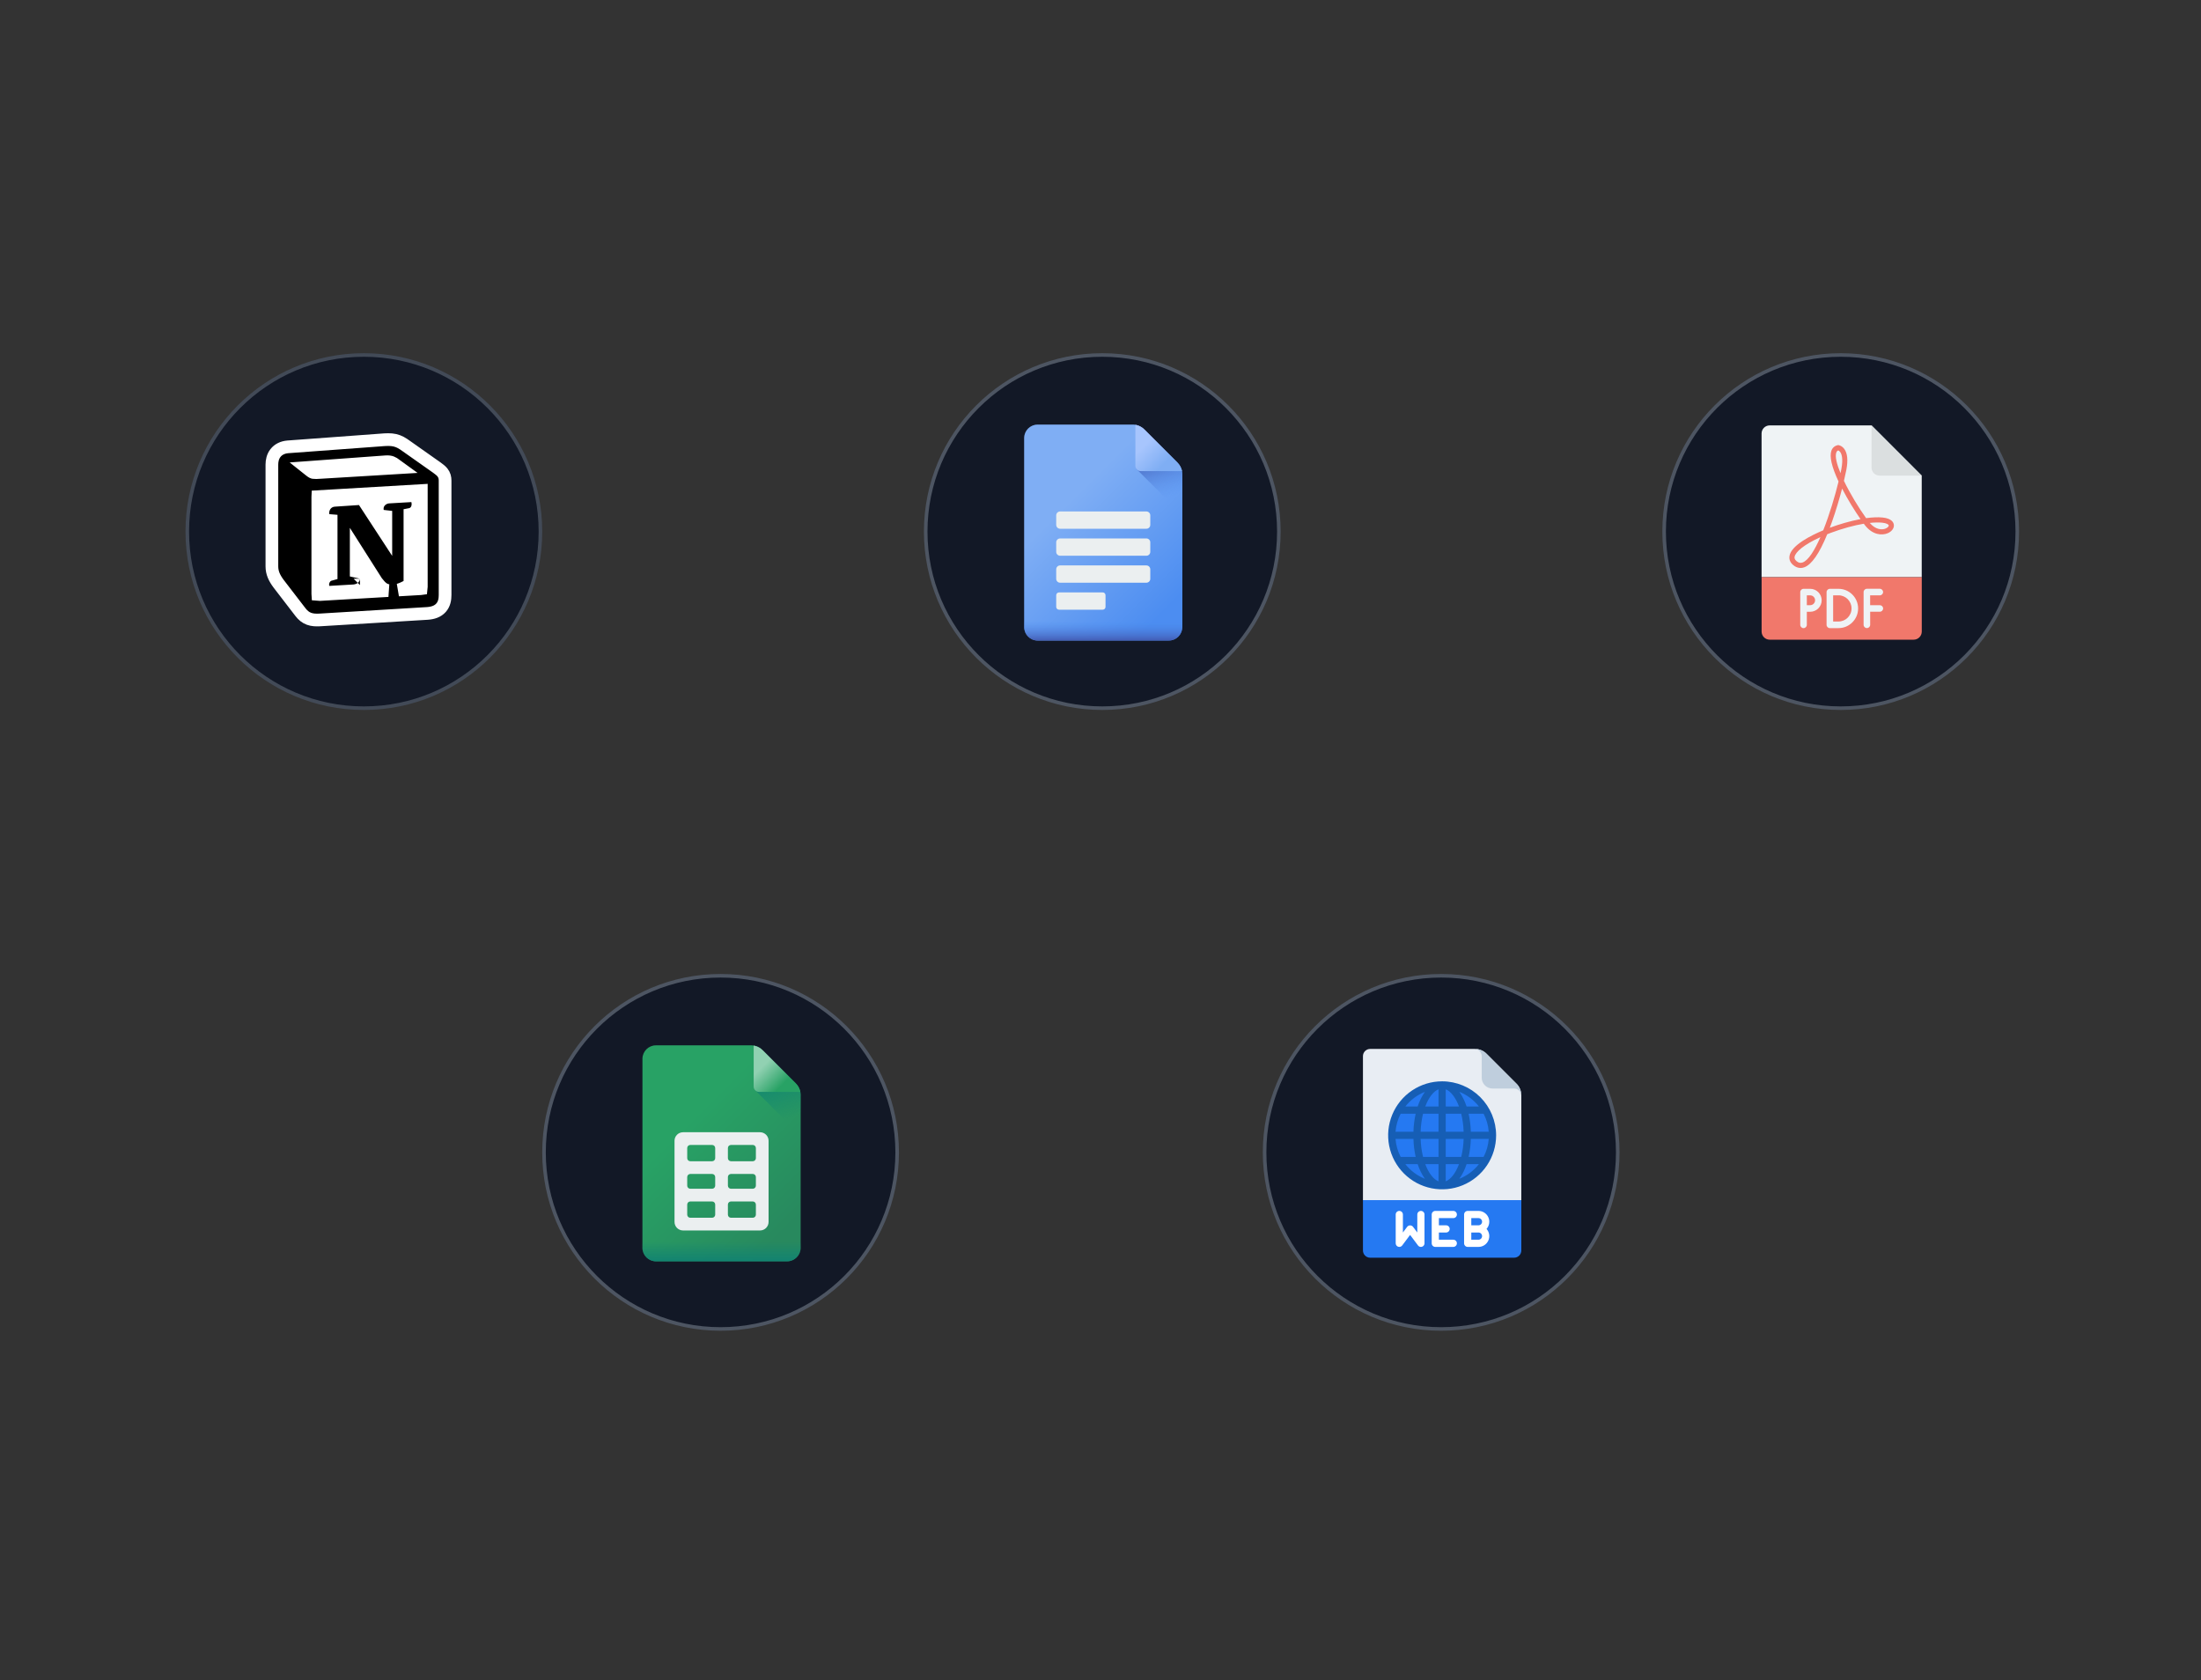<svg viewBox="0 0 617 471" fill="none" xmlns="http://www.w3.org/2000/svg">
<rect x="0" y="0" width="617" height="471" fill="#333333" stroke="none"/>
<rect rx="12" transform="matrix(-1 0 0 1 617 0)" fill="#121826"/>
<circle cx="102" cy="149" r="49.5" fill="#121826" stroke="#424A57"/>
<path d="M80.828 127.027L106.838 125.106C110.033 124.832 110.854 125.017 112.863 126.477L121.165 132.326C122.534 133.332 122.99 133.606 122.99 134.701V166.779C122.99 168.79 122.26 169.979 119.705 170.16L89.501 171.99C87.583 172.081 86.67 171.806 85.665 170.526L79.551 162.576C78.455 161.113 78 160.017 78 158.737V130.224C78 128.58 78.73 127.209 80.828 127.027Z" fill="white"/>
<path d="M86.866 131.848L85.879 131.063L108.061 129.442L108.074 129.441L108.087 129.44C108.892 129.37 109.421 129.479 109.792 129.619C110.176 129.763 110.486 129.974 110.852 130.259L110.876 130.278L110.901 130.296L111.981 131.078L90.397 132.378L90.397 132.378L90.383 132.379L90.064 132.4C90.064 132.4 90.064 132.4 90.064 132.4C88.736 132.49 88.242 132.51 87.887 132.446C87.689 132.41 87.477 132.344 86.881 131.86L86.873 131.854L86.866 131.848ZM80.697 125.252L80.686 125.253L80.675 125.254C79.236 125.378 78.03 125.947 77.223 126.983C76.452 127.973 76.22 129.165 76.22 130.224V158.737C76.22 160.548 76.905 162.014 78.126 163.644L78.133 163.653L78.14 163.661L84.254 171.611L84.259 171.618L84.265 171.625C84.899 172.434 85.63 173.079 86.629 173.444C87.566 173.787 88.566 173.816 89.585 173.768L89.597 173.767L89.609 173.767L119.813 171.938L119.822 171.937L119.832 171.937C121.335 171.83 122.703 171.401 123.643 170.331C124.568 169.279 124.771 167.95 124.771 166.78V134.702C124.771 133.89 124.593 133.127 124.023 132.417C123.618 131.914 123.036 131.488 122.537 131.123C122.5 131.096 122.463 131.068 122.426 131.042L122.412 131.032L122.398 131.022L113.899 125.029C112.849 124.266 111.904 123.681 110.69 123.405C109.533 123.142 108.275 123.196 106.686 123.332L106.657 123.335L80.697 125.252ZM89.09 139.209L118.105 137.51V164.494C118.105 164.715 118.097 164.874 118.082 164.992C118.049 164.996 118.009 164.999 117.962 165.002L117.957 165.002L111.727 165.363C112.49 165.144 113.25 164.809 113.977 164.418L114.914 163.914V162.85V144.211C115.912 144.025 116.62 143.362 116.947 142.527C117.247 141.76 117.197 140.959 117.062 140.35L116.735 138.868L115.22 138.956L108.921 139.324L108.886 139.326L108.852 139.329C107.121 139.499 105.408 141.013 105.815 143.248L106.051 144.548L107.363 144.698L108.158 144.79V149.83L102.123 140.585L101.553 139.712L100.512 139.782L93.759 140.236L93.759 140.236L93.751 140.237C92.509 140.327 91.57 140.985 91.035 141.863C90.539 142.676 90.4 143.652 90.589 144.503L90.875 145.784L92.184 145.89L92.828 145.942V160.95L92.489 161.044L92.489 161.044L92.476 161.047C91.396 161.355 90.866 162.228 90.655 162.839C90.542 163.167 90.482 163.511 90.479 163.846C90.476 164.156 90.52 164.589 90.734 165.017L91.259 166.067L92.43 165.999L98.677 165.636C100.278 165.622 101.42 165.001 102.081 164.048C102.382 163.615 102.529 163.187 102.603 162.869C102.64 162.708 102.66 162.568 102.671 162.457C102.677 162.402 102.68 162.353 102.682 162.312C102.683 162.291 102.684 162.272 102.684 162.255L102.684 162.232L102.684 162.221L102.684 162.216L102.684 162.213C102.684 162.212 102.684 162.211 100.904 162.211L102.684 162.211L102.684 160.788L101.297 160.474L99.855 160.148V154.075L105.517 162.983L105.568 163.064L105.628 163.138C105.659 163.177 105.69 163.216 105.721 163.255C106.18 163.831 106.695 164.478 107.325 164.916C107.796 165.244 108.281 165.433 108.787 165.534L89.581 166.647C89.58 166.647 89.579 166.647 89.579 166.647C89.362 166.659 89.204 166.654 89.094 166.642C89.091 166.603 89.09 166.558 89.09 166.506V164.725H89.089V139.274C89.089 139.251 89.089 139.229 89.09 139.209Z" fill="black" stroke="white" stroke-width="3.561"/>
<circle cx="516" cy="149" r="49.5" fill="#121826" stroke="#4D5562"/>
<g clip-path="url(#clip0_8_557)">
<path d="M538.71 133.319L524.64 119.237H496.086C494.833 119.237 493.816 120.253 493.816 121.507V161.79H538.71V133.319Z" fill="#EFF3F5"/>
<path d="M524.64 131.048C524.64 132.302 525.657 133.319 526.91 133.319H538.722L524.64 119.237V131.048Z" fill="#DBDFE0"/>
<path d="M493.827 161.778V177.031C493.827 178.284 494.844 179.301 496.097 179.301H536.452C537.705 179.301 538.722 178.284 538.722 177.031V161.778H493.827Z" fill="#F1786B"/>
<path d="M504.752 159.2C504.031 159.2 503.333 158.929 502.695 158.396C501.619 157.498 501.536 156.505 501.643 155.831C502.163 152.792 507.815 150.013 511.102 148.642C512.887 144.173 514.436 138.911 515.394 134.962C513.478 130.859 512.804 127.962 513.395 126.319C513.691 125.503 514.294 124.971 515.145 124.782L515.264 124.758L515.382 124.77C515.476 124.782 516.316 124.912 517.002 125.834C517.888 127.04 518.089 128.991 517.593 131.639C517.451 132.396 517.215 133.484 516.907 134.785C518.657 138.426 521.116 142.446 523.126 145.237C524.805 145 526.402 144.917 527.749 145.059C530.268 145.319 530.8 146.419 530.895 147.058C531.036 147.992 530.351 148.961 529.18 149.458C527.56 150.144 524.912 149.966 522.76 147.176C522.665 147.058 522.571 146.927 522.476 146.797C519.709 147.259 516.493 148.134 513.23 149.351C512.887 149.481 512.556 149.611 512.225 149.742C510.014 155.157 507.85 158.266 505.781 159.011C505.45 159.141 505.095 159.2 504.752 159.2ZM510.309 150.557C505.615 152.674 503.286 154.767 503.073 156.079C503.026 156.363 503.026 156.8 503.629 157.297C504.185 157.758 504.717 157.876 505.308 157.663C506.952 157.072 508.701 154.235 510.309 150.557ZM524.143 146.573C525.739 148.453 527.537 148.606 528.624 148.134C529.192 147.897 529.511 147.495 529.476 147.27C529.44 147.034 528.908 146.632 527.608 146.502C526.638 146.407 525.467 146.431 524.143 146.573ZM516.387 136.948C515.666 139.727 514.684 143.073 513.537 146.313C513.336 146.868 513.147 147.4 512.946 147.921C515.512 146.975 518.61 146.053 521.554 145.497C519.969 143.239 518.019 140.105 516.387 136.948ZM515.323 126.248C515.051 126.342 514.873 126.52 514.767 126.827C514.353 127.962 514.897 130.102 515.949 132.633C516.044 132.183 516.127 131.77 516.198 131.391C516.742 128.447 516.221 127.182 515.855 126.697C515.654 126.425 515.441 126.295 515.323 126.248Z" fill="#F1786B"/>
<path d="M526.957 169.629H524.249V166.874H526.957C527.466 166.874 527.879 166.46 527.879 165.952C527.879 165.444 527.466 165.03 526.957 165.03H523.339C522.831 165.03 522.417 165.444 522.417 165.952V175.127C522.417 175.636 522.831 176.049 523.339 176.049C523.847 176.049 524.261 175.636 524.261 175.127V171.462H526.969C527.477 171.462 527.891 171.048 527.891 170.54C527.879 170.031 527.466 169.629 526.957 169.629Z" fill="#EFF3F5"/>
<path d="M507.448 165.042H505.58C505.071 165.042 504.658 165.455 504.658 165.964V175.139C504.658 175.647 505.071 176.061 505.58 176.061C506.088 176.061 506.502 175.647 506.502 175.139V171.474H507.448C509.221 171.474 510.664 170.031 510.664 168.258C510.664 166.484 509.221 165.042 507.448 165.042ZM507.448 169.629H506.502V166.874H507.448C508.205 166.874 508.819 167.489 508.819 168.246C508.819 169.002 508.205 169.629 507.448 169.629Z" fill="#EFF3F5"/>
<path d="M515.37 165.042H512.958C512.449 165.042 512.036 165.455 512.036 165.964V175.139C512.036 175.647 512.449 176.061 512.958 176.061H515.37C518.409 176.061 520.88 173.59 520.88 170.551C520.88 167.501 518.409 165.042 515.37 165.042ZM515.37 174.205H513.88V166.862H515.37C517.392 166.862 519.035 168.506 519.035 170.528C519.047 172.561 517.392 174.205 515.37 174.205Z" fill="#EFF3F5"/>
</g>
<circle cx="202" cy="323" r="49.5" fill="#121826" stroke="#4D5562"/>
<g clip-path="url(#clip1_8_557)">
<path d="M180.097 296.783L180.091 349.75C180.091 351.83 181.793 353.533 183.873 353.533L220.657 353.537C222.738 353.538 224.441 351.835 224.441 349.754L224.446 306.939C224.447 305.777 223.985 304.663 223.164 303.841L213.611 294.286C212.79 293.465 211.676 293.003 210.514 293.003L183.881 293C181.8 293 180.097 294.702 180.097 296.783Z" fill="url(#paint0_linear_8_557)"/>
<path d="M213.057 317.36H191.481C190.158 317.36 189.085 318.434 189.085 319.758V342.496C189.085 343.819 190.158 344.892 191.481 344.892H213.057C214.381 344.892 215.454 343.819 215.454 342.496V319.758C215.454 318.434 214.381 317.36 213.057 317.36ZM211.028 325.49H204.915C204.437 325.49 204.05 325.103 204.05 324.625V321.786C204.05 321.308 204.437 320.921 204.915 320.921H211.028C211.506 320.921 211.893 321.308 211.893 321.786V324.625C211.893 325.103 211.506 325.49 211.028 325.49ZM204.915 329.051H211.028C211.506 329.051 211.893 329.438 211.893 329.916V332.336C211.893 332.814 211.506 333.201 211.028 333.201H204.915C204.437 333.201 204.05 332.814 204.05 332.336V329.916C204.05 329.438 204.437 329.051 204.915 329.051ZM199.624 333.201H193.511C193.033 333.201 192.646 332.814 192.646 332.336V329.916C192.646 329.438 193.033 329.051 193.511 329.051H199.624C200.102 329.051 200.489 329.438 200.489 329.916V332.336C200.489 332.814 200.102 333.201 199.624 333.201ZM200.489 321.786V324.625C200.489 325.103 200.102 325.49 199.624 325.49H193.511C193.033 325.49 192.646 325.103 192.646 324.625V321.786C192.646 321.308 193.033 320.921 193.511 320.921H199.624C200.102 320.921 200.489 321.308 200.489 321.786ZM193.511 336.762H199.624C200.102 336.762 200.489 337.149 200.489 337.627V340.466C200.489 340.944 200.102 341.331 199.624 341.331H193.511C193.033 341.331 192.646 340.944 192.646 340.466V337.627C192.646 337.149 193.033 336.762 193.511 336.762ZM204.05 340.466V337.627C204.05 337.149 204.437 336.762 204.915 336.762H211.028C211.506 336.762 211.893 337.149 211.893 337.627V340.466C211.893 340.944 211.506 341.331 211.028 341.331H204.915C204.437 341.331 204.05 340.944 204.05 340.466Z" fill="#EBEFF0"/>
<path d="M213.608 294.285C213.045 293.722 212.345 293.329 211.587 293.136V305.471L224.445 318.329V306.936C224.445 305.774 223.983 304.66 223.162 303.839L213.608 294.285Z" fill="url(#paint1_linear_8_557)"/>
<path d="M224.315 305.874C224.329 305.935 224.342 305.994 224.353 306.051H212.763C211.943 306.051 211.277 305.385 211.277 304.565V293.071C211.368 293.087 211.463 293.106 211.561 293.128C212.425 293.319 213.213 293.763 213.839 294.389L223.056 303.606C223.679 304.229 224.117 305.015 224.315 305.874Z" fill="url(#paint2_linear_8_557)"/>
<path d="M224.445 346.082V349.751C224.445 351.833 222.742 353.535 220.661 353.535H183.877C181.796 353.535 180.094 351.833 180.094 349.753V346.082H224.445Z" fill="url(#paint3_linear_8_557)"/>
</g>
<circle cx="309" cy="149" r="49.5" fill="#121826" stroke="#4D5562"/>
<g clip-path="url(#clip2_8_557)">
<path d="M287.092 122.784V175.754C287.092 177.835 288.794 179.537 290.875 179.537H327.661C329.743 179.537 331.445 177.834 331.445 175.753V132.935C331.445 131.773 330.984 130.659 330.163 129.837L320.608 120.283C319.786 119.462 318.672 119 317.511 119H290.876C288.795 119 287.092 120.703 287.092 122.784Z" fill="url(#paint4_linear_8_557)"/>
<path d="M297.174 148.205H321.363C321.966 148.205 322.455 147.717 322.455 147.114V144.452C322.455 143.849 321.966 143.36 321.363 143.36H297.174C296.572 143.36 296.083 143.849 296.083 144.452V147.114C296.083 147.717 296.572 148.205 297.174 148.205Z" fill="#EBEFF0"/>
<path d="M297.174 155.768H321.363C321.966 155.768 322.455 155.279 322.455 154.677V152.015C322.455 151.412 321.966 150.923 321.363 150.923H297.174C296.572 150.923 296.083 151.412 296.083 152.015V154.677C296.083 155.279 296.572 155.768 297.174 155.768Z" fill="#EBEFF0"/>
<path d="M297.174 163.331H321.363C321.966 163.331 322.455 162.843 322.455 162.24V159.578C322.455 158.975 321.966 158.486 321.363 158.486H297.174C296.572 158.486 296.083 158.975 296.083 159.578V162.24C296.083 162.843 296.572 163.331 297.174 163.331Z" fill="#EBEFF0"/>
<path d="M296.873 170.894H309.118C309.554 170.894 309.908 170.54 309.908 170.104V166.84C309.908 166.403 309.554 166.049 309.118 166.049H296.873C296.437 166.049 296.083 166.403 296.083 166.84V170.104C296.083 170.54 296.437 170.894 296.873 170.894Z" fill="#EBEFF0"/>
<path d="M320.608 120.283C320.045 119.72 319.345 119.327 318.587 119.135V131.47L331.446 144.329V132.935C331.446 131.773 330.984 130.659 330.163 129.838L320.608 120.283Z" fill="url(#paint5_linear_8_557)"/>
<path d="M331.316 131.872C331.33 131.933 331.343 131.992 331.354 132.049H319.763C318.943 132.049 318.277 131.384 318.277 130.563V119.069C318.368 119.085 318.463 119.104 318.561 119.126C319.425 119.317 320.213 119.761 320.839 120.387L330.057 129.605C330.68 130.228 331.118 131.014 331.316 131.872Z" fill="url(#paint6_linear_8_557)"/>
<path d="M331.445 172.083V175.753C331.445 177.834 329.742 179.537 327.661 179.537H290.875C288.794 179.537 287.092 177.835 287.092 175.754V172.083H331.445Z" fill="url(#paint7_linear_8_557)"/>
</g>
<circle cx="404" cy="323" r="49.5" fill="#121826" stroke="#4D5562"/>
<path d="M426.466 336.385V350.51C426.464 351.045 426.251 351.557 425.873 351.935C425.495 352.314 424.982 352.527 424.448 352.528H384.09C383.555 352.527 383.042 352.314 382.664 351.935C382.286 351.557 382.073 351.045 382.072 350.51V336.385L383.081 335.376H425.457L426.466 336.385Z" fill="#2579F2"/>
<path d="M426.466 307.125V336.385H382.072V296.027C382.073 295.492 382.286 294.98 382.664 294.602C383.042 294.224 383.555 294.01 384.09 294.009H413.349C413.417 294.007 413.484 294.01 413.551 294.019C414.155 294.027 414.752 294.155 415.306 294.395C415.861 294.636 416.362 294.985 416.78 295.421L425.053 303.695C425.49 304.113 425.838 304.614 426.079 305.168C426.32 305.722 426.448 306.319 426.456 306.923C426.464 306.99 426.468 307.058 426.466 307.125Z" fill="#E8EDF3"/>
<path d="M426.455 306.924C426.404 306.426 426.17 305.966 425.8 305.63C425.429 305.295 424.947 305.109 424.448 305.107H418.394C417.591 305.107 416.821 304.789 416.253 304.221C415.686 303.653 415.367 302.883 415.367 302.081V296.027C415.366 295.527 415.179 295.045 414.844 294.675C414.509 294.304 414.048 294.07 413.551 294.019C414.155 294.027 414.752 294.155 415.306 294.395C415.861 294.636 416.361 294.985 416.779 295.421L425.053 303.695C425.489 304.113 425.838 304.614 426.079 305.168C426.32 305.723 426.448 306.319 426.455 306.924Z" fill="#BFCEDD"/>
<path d="M404.268 332.349C412.07 332.349 418.394 326.025 418.394 318.224C418.394 310.423 412.07 304.098 404.268 304.098C396.467 304.098 390.143 310.423 390.143 318.224C390.143 326.025 396.467 332.349 404.268 332.349Z" fill="#2579F2"/>
<path d="M398.317 339.412C398.05 339.412 397.793 339.518 397.604 339.708C397.414 339.897 397.308 340.153 397.308 340.421V345.466L396.097 343.852C395.999 343.732 395.876 343.636 395.737 343.57C395.597 343.505 395.445 343.47 395.29 343.47C395.136 343.47 394.984 343.505 394.844 343.57C394.704 343.636 394.581 343.732 394.483 343.852L393.272 345.466V340.421C393.272 340.153 393.166 339.897 392.977 339.708C392.788 339.518 392.531 339.412 392.263 339.412C391.996 339.412 391.739 339.518 391.55 339.708C391.361 339.897 391.254 340.153 391.254 340.421V348.493C391.254 348.704 391.321 348.911 391.445 349.083C391.569 349.254 391.743 349.383 391.944 349.45C392.145 349.517 392.362 349.519 392.564 349.456C392.766 349.393 392.944 349.267 393.071 349.098L395.29 346.139L397.51 349.098C397.604 349.223 397.726 349.325 397.866 349.395C398.006 349.465 398.161 349.502 398.317 349.502C398.585 349.502 398.841 349.395 399.031 349.206C399.22 349.017 399.326 348.76 399.326 348.493V340.421C399.326 340.153 399.22 339.897 399.031 339.708C398.841 339.518 398.585 339.412 398.317 339.412Z" fill="white"/>
<path d="M407.398 341.43C407.665 341.43 407.922 341.323 408.111 341.134C408.3 340.945 408.407 340.688 408.407 340.421C408.407 340.153 408.3 339.897 408.111 339.707C407.922 339.518 407.665 339.412 407.398 339.412H402.353C402.085 339.412 401.829 339.518 401.639 339.707C401.45 339.897 401.344 340.153 401.344 340.421V348.492C401.344 348.76 401.45 349.017 401.639 349.206C401.829 349.395 402.085 349.501 402.353 349.501H407.398C407.665 349.501 407.922 349.395 408.111 349.206C408.3 349.017 408.407 348.76 408.407 348.492C408.407 348.225 408.3 347.968 408.111 347.779C407.922 347.59 407.665 347.484 407.398 347.484H403.362V345.466H405.38C405.647 345.466 405.904 345.359 406.093 345.17C406.282 344.981 406.389 344.724 406.389 344.457C406.389 344.189 406.282 343.932 406.093 343.743C405.904 343.554 405.647 343.448 405.38 343.448H403.362V341.43H407.398Z" fill="white"/>
<path d="M414.46 339.412H411.434C411.166 339.412 410.909 339.518 410.72 339.707C410.531 339.897 410.425 340.153 410.425 340.421V348.492C410.425 348.76 410.531 349.017 410.72 349.206C410.909 349.395 411.166 349.501 411.434 349.501H414.46C415.045 349.501 415.616 349.332 416.106 349.014C416.596 348.696 416.984 348.243 417.222 347.709C417.46 347.176 417.539 346.585 417.449 346.008C417.359 345.431 417.104 344.892 416.714 344.457C417.104 344.021 417.359 343.482 417.449 342.905C417.539 342.328 417.46 341.737 417.222 341.204C416.984 340.671 416.596 340.218 416.106 339.9C415.616 339.582 415.045 339.412 414.46 339.412ZM414.46 347.484H412.442V345.466H414.46C414.728 345.466 414.985 345.572 415.174 345.761C415.363 345.95 415.469 346.207 415.469 346.475C415.469 346.742 415.363 346.999 415.174 347.188C414.985 347.377 414.728 347.484 414.46 347.484ZM414.46 343.448H412.442V341.43H414.46C414.728 341.43 414.985 341.536 415.174 341.725C415.363 341.915 415.469 342.171 415.469 342.439C415.469 342.706 415.363 342.963 415.174 343.152C414.985 343.341 414.728 343.448 414.46 343.448Z" fill="white"/>
<path d="M404.268 303.09C401.275 303.09 398.349 303.977 395.86 305.64C393.371 307.303 391.432 309.667 390.286 312.432C389.141 315.198 388.841 318.241 389.425 321.176C390.009 324.112 391.45 326.809 393.567 328.926C395.683 331.042 398.38 332.484 401.316 333.067C404.252 333.651 407.295 333.352 410.06 332.206C412.826 331.061 415.189 329.121 416.852 326.632C418.515 324.143 419.403 321.217 419.403 318.224C419.398 314.211 417.802 310.365 414.965 307.527C412.128 304.69 408.281 303.094 404.268 303.09ZM391.204 319.233H396.223C396.273 320.93 396.482 322.619 396.849 324.278H392.644C391.826 322.711 391.336 320.995 391.204 319.233ZM405.277 310.152V305.319C406.684 305.883 408.045 307.596 408.999 310.152H405.277ZM409.616 312.17C410.015 313.824 410.242 315.515 410.293 317.215H405.277V312.17H409.616ZM403.26 305.319V310.152H399.538C400.492 307.596 401.853 305.883 403.26 305.319ZM403.26 312.17V317.215H398.24C398.291 315.515 398.518 313.824 398.917 312.17H403.26ZM396.223 317.215H391.204C391.336 315.453 391.826 313.736 392.644 312.17H396.849C396.482 313.828 396.273 315.517 396.223 317.215ZM398.241 319.233H403.26V324.278H398.921C398.52 322.624 398.293 320.933 398.241 319.233ZM403.26 326.296V331.128C401.853 330.564 400.492 328.852 399.538 326.296H403.26ZM405.277 331.128V326.296H408.999C408.045 328.852 406.684 330.564 405.277 331.128ZM405.277 324.278V319.233H410.297C410.246 320.933 410.019 322.624 409.62 324.278H405.277ZM412.314 319.233H417.333C417.201 320.995 416.711 322.711 415.893 324.278H411.688C412.055 322.619 412.264 320.93 412.314 319.233ZM412.314 317.215C412.264 315.517 412.055 313.828 411.688 312.17H415.893C416.711 313.736 417.201 315.453 417.333 317.215H412.314ZM414.586 310.152H411.123C410.66 308.687 409.978 307.301 409.098 306.041C411.259 306.902 413.152 308.321 414.586 310.152ZM399.439 306.041C398.559 307.301 397.877 308.687 397.414 310.152H393.951C395.385 308.321 397.278 306.902 399.439 306.041ZM393.952 326.296H397.414C397.877 327.761 398.559 329.147 399.439 330.407C397.278 329.546 395.385 328.127 393.952 326.296ZM409.098 330.407C409.978 329.147 410.66 327.761 411.123 326.296H414.585C413.152 328.127 411.259 329.546 409.098 330.407Z" fill="#165EB5"/>
<defs>
<linearGradient id="paint0_linear_8_557" x1="190.659" y1="316.6" x2="219.453" y2="345.394" gradientUnits="userSpaceOnUse">
<stop stop-color="#28A265"/>
<stop offset="1" stop-color="#28895E"/>
</linearGradient>
<linearGradient id="paint1_linear_8_557" x1="220.679" y1="313.622" x2="216.11" y2="300.269" gradientUnits="userSpaceOnUse">
<stop stop-color="#108372" stop-opacity="0"/>
<stop offset="1" stop-color="#108372"/>
</linearGradient>
<linearGradient id="paint2_linear_8_557" x1="212.746" y1="299.973" x2="218.054" y2="305.281" gradientUnits="userSpaceOnUse">
<stop stop-color="#91D1B2"/>
<stop offset="1" stop-color="#28A265"/>
</linearGradient>
<linearGradient id="paint3_linear_8_557" x1="202.269" y1="348.04" x2="202.269" y2="353.926" gradientUnits="userSpaceOnUse">
<stop stop-color="#108372" stop-opacity="0"/>
<stop offset="1" stop-color="#108372"/>
</linearGradient>
<linearGradient id="paint4_linear_8_557" x1="297.654" y1="142.603" x2="326.45" y2="171.399" gradientUnits="userSpaceOnUse">
<stop stop-color="#7FAEF4"/>
<stop offset="1" stop-color="#4C8DF1"/>
</linearGradient>
<linearGradient id="paint5_linear_8_557" x1="327.68" y1="139.622" x2="323.11" y2="126.268" gradientUnits="userSpaceOnUse">
<stop stop-color="#4C8DF1" stop-opacity="0"/>
<stop offset="1" stop-color="#4256AC"/>
</linearGradient>
<linearGradient id="paint6_linear_8_557" x1="319.747" y1="125.971" x2="325.055" y2="131.28" gradientUnits="userSpaceOnUse">
<stop stop-color="#A7C5FD"/>
<stop offset="1" stop-color="#7FAEF4"/>
</linearGradient>
<linearGradient id="paint7_linear_8_557" x1="309.269" y1="174.041" x2="309.269" y2="179.928" gradientUnits="userSpaceOnUse">
<stop stop-color="#4C8DF1" stop-opacity="0"/>
<stop offset="1" stop-color="#4256AC"/>
</linearGradient>
<clipPath id="clip0_8_557">
<rect x="486" y="119" width="60.537" height="60.537" rx="12" fill="white"/>
</clipPath>
<clipPath id="clip1_8_557">
<rect x="172" y="293" width="60.537" height="60.537" rx="12" fill="white"/>
</clipPath>
<clipPath id="clip2_8_557">
<rect x="279" y="119" width="60.537" height="60.537" rx="12" fill="white"/>
</clipPath>
</defs>
</svg>
